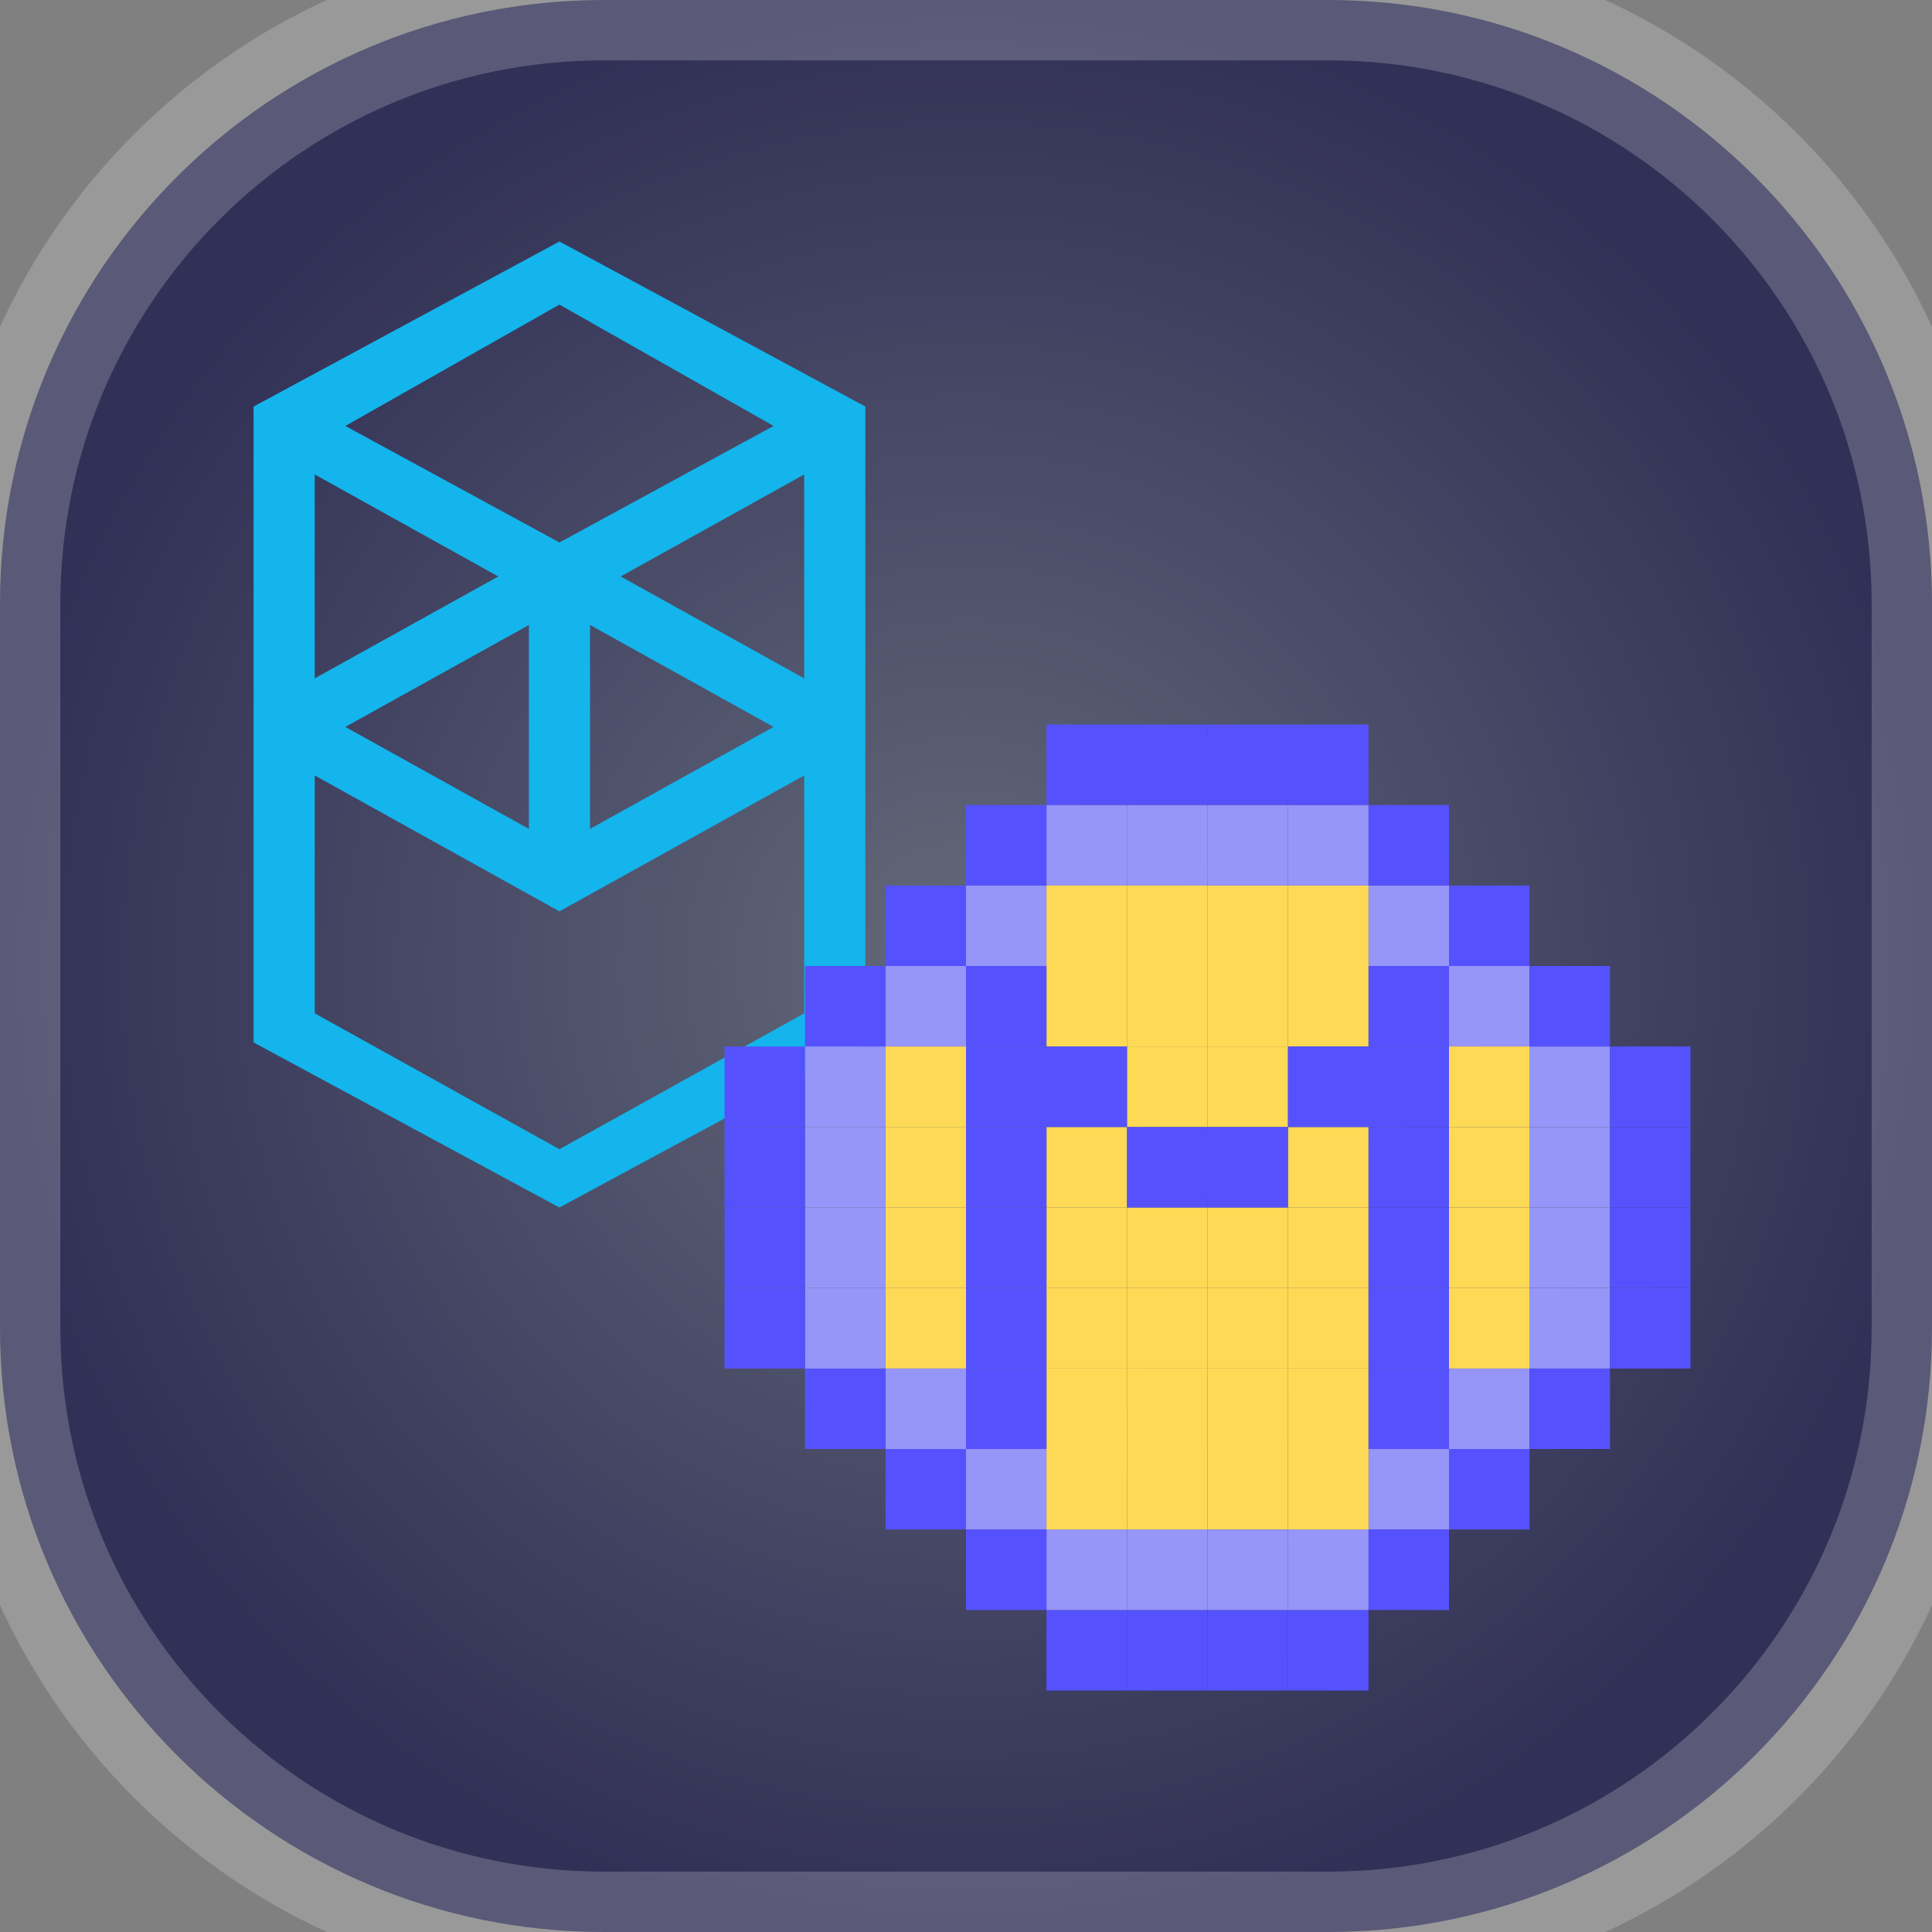 <svg width="32" height="32" viewBox="0 0 32 32" fill="none" xmlns="http://www.w3.org/2000/svg">
<rect x="0" y="0" width="32" height="32" fill="#808080" stroke="none"/>
<path d="M0 10C0 4.477 4.477 0 10 0H22C27.523 0 32 4.477 32 10V22C32 27.523 27.523 32 22 32H10C4.477 32 0 27.523 0 22V10Z" fill="url(#paint0_radial_207_11911)"/>
<path fill-rule="evenodd" clip-rule="evenodd" d="M10.28 9.548L13.32 7.859V11.236L10.28 9.548ZM13.32 16.784L9.266 19.035L5.213 16.784V12.844L9.266 15.095L13.32 12.844V16.784ZM5.213 7.859L8.253 9.548L5.213 11.236V7.859ZM9.773 10.352L12.813 12.04L9.773 13.729V10.352ZM8.76 13.729L5.72 12.04L8.76 10.352V13.729ZM12.813 7.055L9.266 8.985L5.72 7.055L9.266 5.045L12.813 7.055ZM4.2 6.734V17.266L9.266 20L14.333 17.266V6.734L9.266 4L4.2 6.734Z" fill="#13B5EC"/>
<path d="M14.667 18.667H16V17.333H14.667V18.667Z" fill="#FED955"/>
<path d="M14.667 21.333H16V20H14.667V21.333Z" fill="#FED955"/>
<path d="M14.667 20H16V18.667H14.667V20Z" fill="#FED955"/>
<path d="M14.667 22.667H16V21.333H14.667V22.667Z" fill="#FED955"/>
<path d="M20 16H21.333V14.667H20V16Z" fill="#FED955"/>
<path d="M20 24L21.333 24L21.333 25.333L20 25.333L20 24Z" fill="#FED955"/>
<path d="M21.333 16H22.667V14.667H21.333V16Z" fill="#FED955"/>
<path d="M22.667 16H24V14.667H22.667V16Z" fill="#9695F8"/>
<path d="M17.333 16L16 16L16 14.667L17.333 14.667L17.333 16Z" fill="#9695F8"/>
<path d="M25.333 24L24 24L24 22.667L25.333 22.667L25.333 24Z" fill="#9695F8"/>
<path d="M14.667 24H16V22.667H14.667V24Z" fill="#9695F8"/>
<path d="M21.333 14.667H22.667V13.333H21.333V14.667Z" fill="#9695F8"/>
<path d="M21.333 13.333H22.667V12H21.333V13.333Z" fill="#5552FD"/>
<path d="M21.333 28H22.667V26.667H21.333V28Z" fill="#5552FD"/>
<path d="M21.333 26.667H22.667V25.333H21.333V26.667Z" fill="#9695F8"/>
<path d="M18.667 14.667H20V13.333H18.667V14.667Z" fill="#9695F8"/>
<path d="M18.667 13.333H20V12H18.667V13.333Z" fill="#5552FD"/>
<path d="M18.667 28H20V26.667H18.667V28Z" fill="#5552FD"/>
<path d="M18.667 26.667H20V25.333H18.667V26.667Z" fill="#9695F8"/>
<path d="M20 14.667H21.333V13.333H20V14.667Z" fill="#9695F8"/>
<path d="M20 13.333H21.333V12H20V13.333Z" fill="#5552FD"/>
<path d="M20 28H21.333V26.667H20V28Z" fill="#5552FD"/>
<path d="M20 26.667H21.333V25.333H20V26.667Z" fill="#9695F8"/>
<path d="M17.333 14.667H18.667V13.333H17.333V14.667Z" fill="#9695F8"/>
<path d="M17.333 13.333H18.667V12H17.333V13.333Z" fill="#5552FD"/>
<path d="M17.333 28H18.667V26.667H17.333V28Z" fill="#5552FD"/>
<path d="M17.333 26.667H18.667V25.333H17.333V26.667Z" fill="#9695F8"/>
<path d="M24 17.333H25.333V16H24V17.333Z" fill="#9695F8"/>
<path d="M16 17.333L14.667 17.333L14.667 16L16 16L16 17.333Z" fill="#9695F8"/>
<path d="M24 25.333L22.667 25.333L22.667 24L24 24L24 25.333Z" fill="#9695F8"/>
<path d="M16 25.333H17.333V24H16V25.333Z" fill="#9695F8"/>
<path d="M25.333 18.667H26.667V17.333H25.333V18.667Z" fill="#9695F8"/>
<path d="M13.333 18.667H14.667V17.333H13.333V18.667Z" fill="#9695F8"/>
<path d="M12 18.667H13.333V17.333H12V18.667Z" fill="#5552FD"/>
<path d="M13.333 17.333H14.667V16H13.333V17.333Z" fill="#5552FD"/>
<path d="M26.667 17.333L25.333 17.333L25.333 16L26.667 16L26.667 17.333Z" fill="#5552FD"/>
<path d="M22.667 26.667H24V25.333H22.667V26.667Z" fill="#5552FD"/>
<path d="M13.333 22.667V24H14.667V22.667H13.333Z" fill="#5552FD"/>
<path d="M14.667 16H16V14.667H14.667V16Z" fill="#5552FD"/>
<path d="M25.333 16L24 16L24 14.667L25.333 14.667L25.333 16Z" fill="#5552FD"/>
<path d="M24 25.333H25.333V24H24V25.333Z" fill="#5552FD"/>
<path d="M14.667 24V25.333H16V24H14.667Z" fill="#5552FD"/>
<path d="M16 14.667H17.333V13.333H16V14.667Z" fill="#5552FD"/>
<path d="M24 14.667L22.667 14.667L22.667 13.333L24 13.333L24 14.667Z" fill="#5552FD"/>
<path d="M25.333 24H26.667V22.667H25.333V24Z" fill="#5552FD"/>
<path d="M16 25.333V26.667H17.333V25.333H16Z" fill="#5552FD"/>
<path d="M26.667 18.667H28V17.333H26.667V18.667Z" fill="#5552FD"/>
<path d="M25.333 20H26.667V18.667H25.333V20Z" fill="#9695F8"/>
<path d="M13.333 20H14.667V18.667H13.333V20Z" fill="#9695F8"/>
<path d="M12 20H13.333V18.667H12V20Z" fill="#5552FD"/>
<path d="M26.667 20H28V18.667H26.667V20Z" fill="#5552FD"/>
<path d="M25.333 21.333H26.667V20H25.333V21.333Z" fill="#9695F8"/>
<path d="M13.333 21.333H14.667V20H13.333V21.333Z" fill="#9695F8"/>
<path d="M12 21.333H13.333V20H12V21.333Z" fill="#5552FD"/>
<path d="M26.667 21.333H28V20H26.667V21.333Z" fill="#5552FD"/>
<path d="M25.333 22.667H26.667V21.333H25.333V22.667Z" fill="#9695F8"/>
<path d="M13.333 22.667H14.667V21.333H13.333V22.667Z" fill="#9695F8"/>
<path d="M12 22.667H13.333V21.333H12V22.667Z" fill="#5552FD"/>
<path d="M26.667 22.667H28V21.333H26.667V22.667Z" fill="#5552FD"/>
<path d="M21.333 24L22.667 24L22.667 25.333L21.333 25.333L21.333 24Z" fill="#FED955"/>
<path d="M20 18.667H21.333V17.333H20V18.667Z" fill="#FED955"/>
<path d="M20 21.333H21.333V20H20V21.333Z" fill="#FED955"/>
<path d="M20 22.667H21.333V21.333H20V22.667Z" fill="#FED955"/>
<path d="M20 17.333H21.333V16H20V17.333Z" fill="#FED955"/>
<path d="M20 22.667L21.333 22.667L21.333 24L20 24L20 22.667Z" fill="#FED955"/>
<path d="M17.333 21.333H18.667V20H17.333V21.333Z" fill="#FED955"/>
<path d="M17.333 20H18.667V18.667H17.333V20Z" fill="#FED955"/>
<path d="M17.333 22.667H18.667V21.333H17.333V22.667Z" fill="#FED955"/>
<path d="M17.333 17.333H18.667V16H17.333V17.333Z" fill="#FED955"/>
<path d="M17.333 22.667L18.667 22.667L18.667 24L17.333 24L17.333 22.667Z" fill="#FED955"/>
<path d="M21.333 21.333H22.667V20H21.333V21.333Z" fill="#FED955"/>
<path d="M21.333 20H22.667V18.667H21.333V20Z" fill="#FED955"/>
<path d="M21.333 22.667H22.667V21.333H21.333V22.667Z" fill="#FED955"/>
<path d="M21.333 17.333H22.667V16H21.333V17.333Z" fill="#FED955"/>
<path d="M21.333 22.667L22.667 22.667L22.667 24L21.333 24L21.333 22.667Z" fill="#FED955"/>
<path d="M18.667 16H20V14.667H18.667V16Z" fill="#FED955"/>
<path d="M18.667 24L20 24L20 25.333L18.667 25.333L18.667 24Z" fill="#FED955"/>
<path d="M17.333 16H18.667V14.667H17.333V16Z" fill="#FED955"/>
<path d="M17.333 24L18.667 24L18.667 25.333L17.333 25.333L17.333 24Z" fill="#FED955"/>
<path d="M18.667 18.667H20V17.333H18.667V18.667Z" fill="#FED955"/>
<path d="M18.667 21.333H20V20H18.667V21.333Z" fill="#FED955"/>
<path d="M17.333 18.667H18.667V17.333H17.333V18.667Z" fill="#5552FD"/>
<path d="M20 20H21.333V18.667H20V20Z" fill="#5552FD"/>
<path d="M22.667 18.667H24V17.333H22.667V18.667Z" fill="#5552FD"/>
<path d="M22.667 21.333H24V20H22.667V21.333Z" fill="#5552FD"/>
<path d="M22.667 20H24V18.667H22.667V20Z" fill="#5552FD"/>
<path d="M22.667 22.667H24V21.333H22.667V22.667Z" fill="#5552FD"/>
<path d="M22.667 17.333H24V16H22.667V17.333Z" fill="#5552FD"/>
<path d="M22.667 22.667L24 22.667L24 24L22.667 24L22.667 22.667Z" fill="#5552FD"/>
<path d="M16 18.667H17.333V17.333H16V18.667Z" fill="#5552FD"/>
<path d="M16 21.333H17.333V20H16V21.333Z" fill="#5552FD"/>
<path d="M16 20H17.333V18.667H16V20Z" fill="#5552FD"/>
<path d="M16 22.667H17.333V21.333H16V22.667Z" fill="#5552FD"/>
<path d="M16 17.333H17.333V16H16V17.333Z" fill="#5552FD"/>
<path d="M16 22.667L17.333 22.667L17.333 24L16 24L16 22.667Z" fill="#5552FD"/>
<path d="M21.333 18.667H22.667V17.333H21.333V18.667Z" fill="#5552FD"/>
<path d="M18.667 20H20V18.667H18.667V20Z" fill="#5552FD"/>
<path d="M18.667 22.667H20V21.333H18.667V22.667Z" fill="#FED955"/>
<path d="M18.667 17.333H20V16H18.667V17.333Z" fill="#FED955"/>
<path d="M18.667 22.667L20 22.667L20 24L18.667 24L18.667 22.667Z" fill="#FED955"/>
<path d="M24 18.667H25.333V17.333H24V18.667Z" fill="#FED955"/>
<path d="M24 21.333H25.333V20H24V21.333Z" fill="#FED955"/>
<path d="M24 20H25.333V18.667H24V20Z" fill="#FED955"/>
<path d="M24 22.667H25.333V21.333H24V22.667Z" fill="#FED955"/>
<path d="M10 1H22V-1H10V1ZM31 10V22H33V10H31ZM22 31H10V33H22V31ZM1 22V10H-1V22H1ZM10 31C5.029 31 1 26.971 1 22H-1C-1 28.075 3.925 33 10 33V31ZM31 22C31 26.971 26.971 31 22 31V33C28.075 33 33 28.075 33 22H31ZM22 1C26.971 1 31 5.029 31 10H33C33 3.925 28.075 -1 22 -1V1ZM10 -1C3.925 -1 -1 3.925 -1 10H1C1 5.029 5.029 1 10 1V-1Z" fill="white" fill-opacity="0.2"/>
<defs>
<radialGradient id="paint0_radial_207_11911" cx="0" cy="0" r="1" gradientUnits="userSpaceOnUse" gradientTransform="translate(16 16) rotate(90) scale(16)">
<stop stop-color="#636979"/>
<stop offset="1" stop-color="#313056"/>
</radialGradient>
</defs>
</svg>
